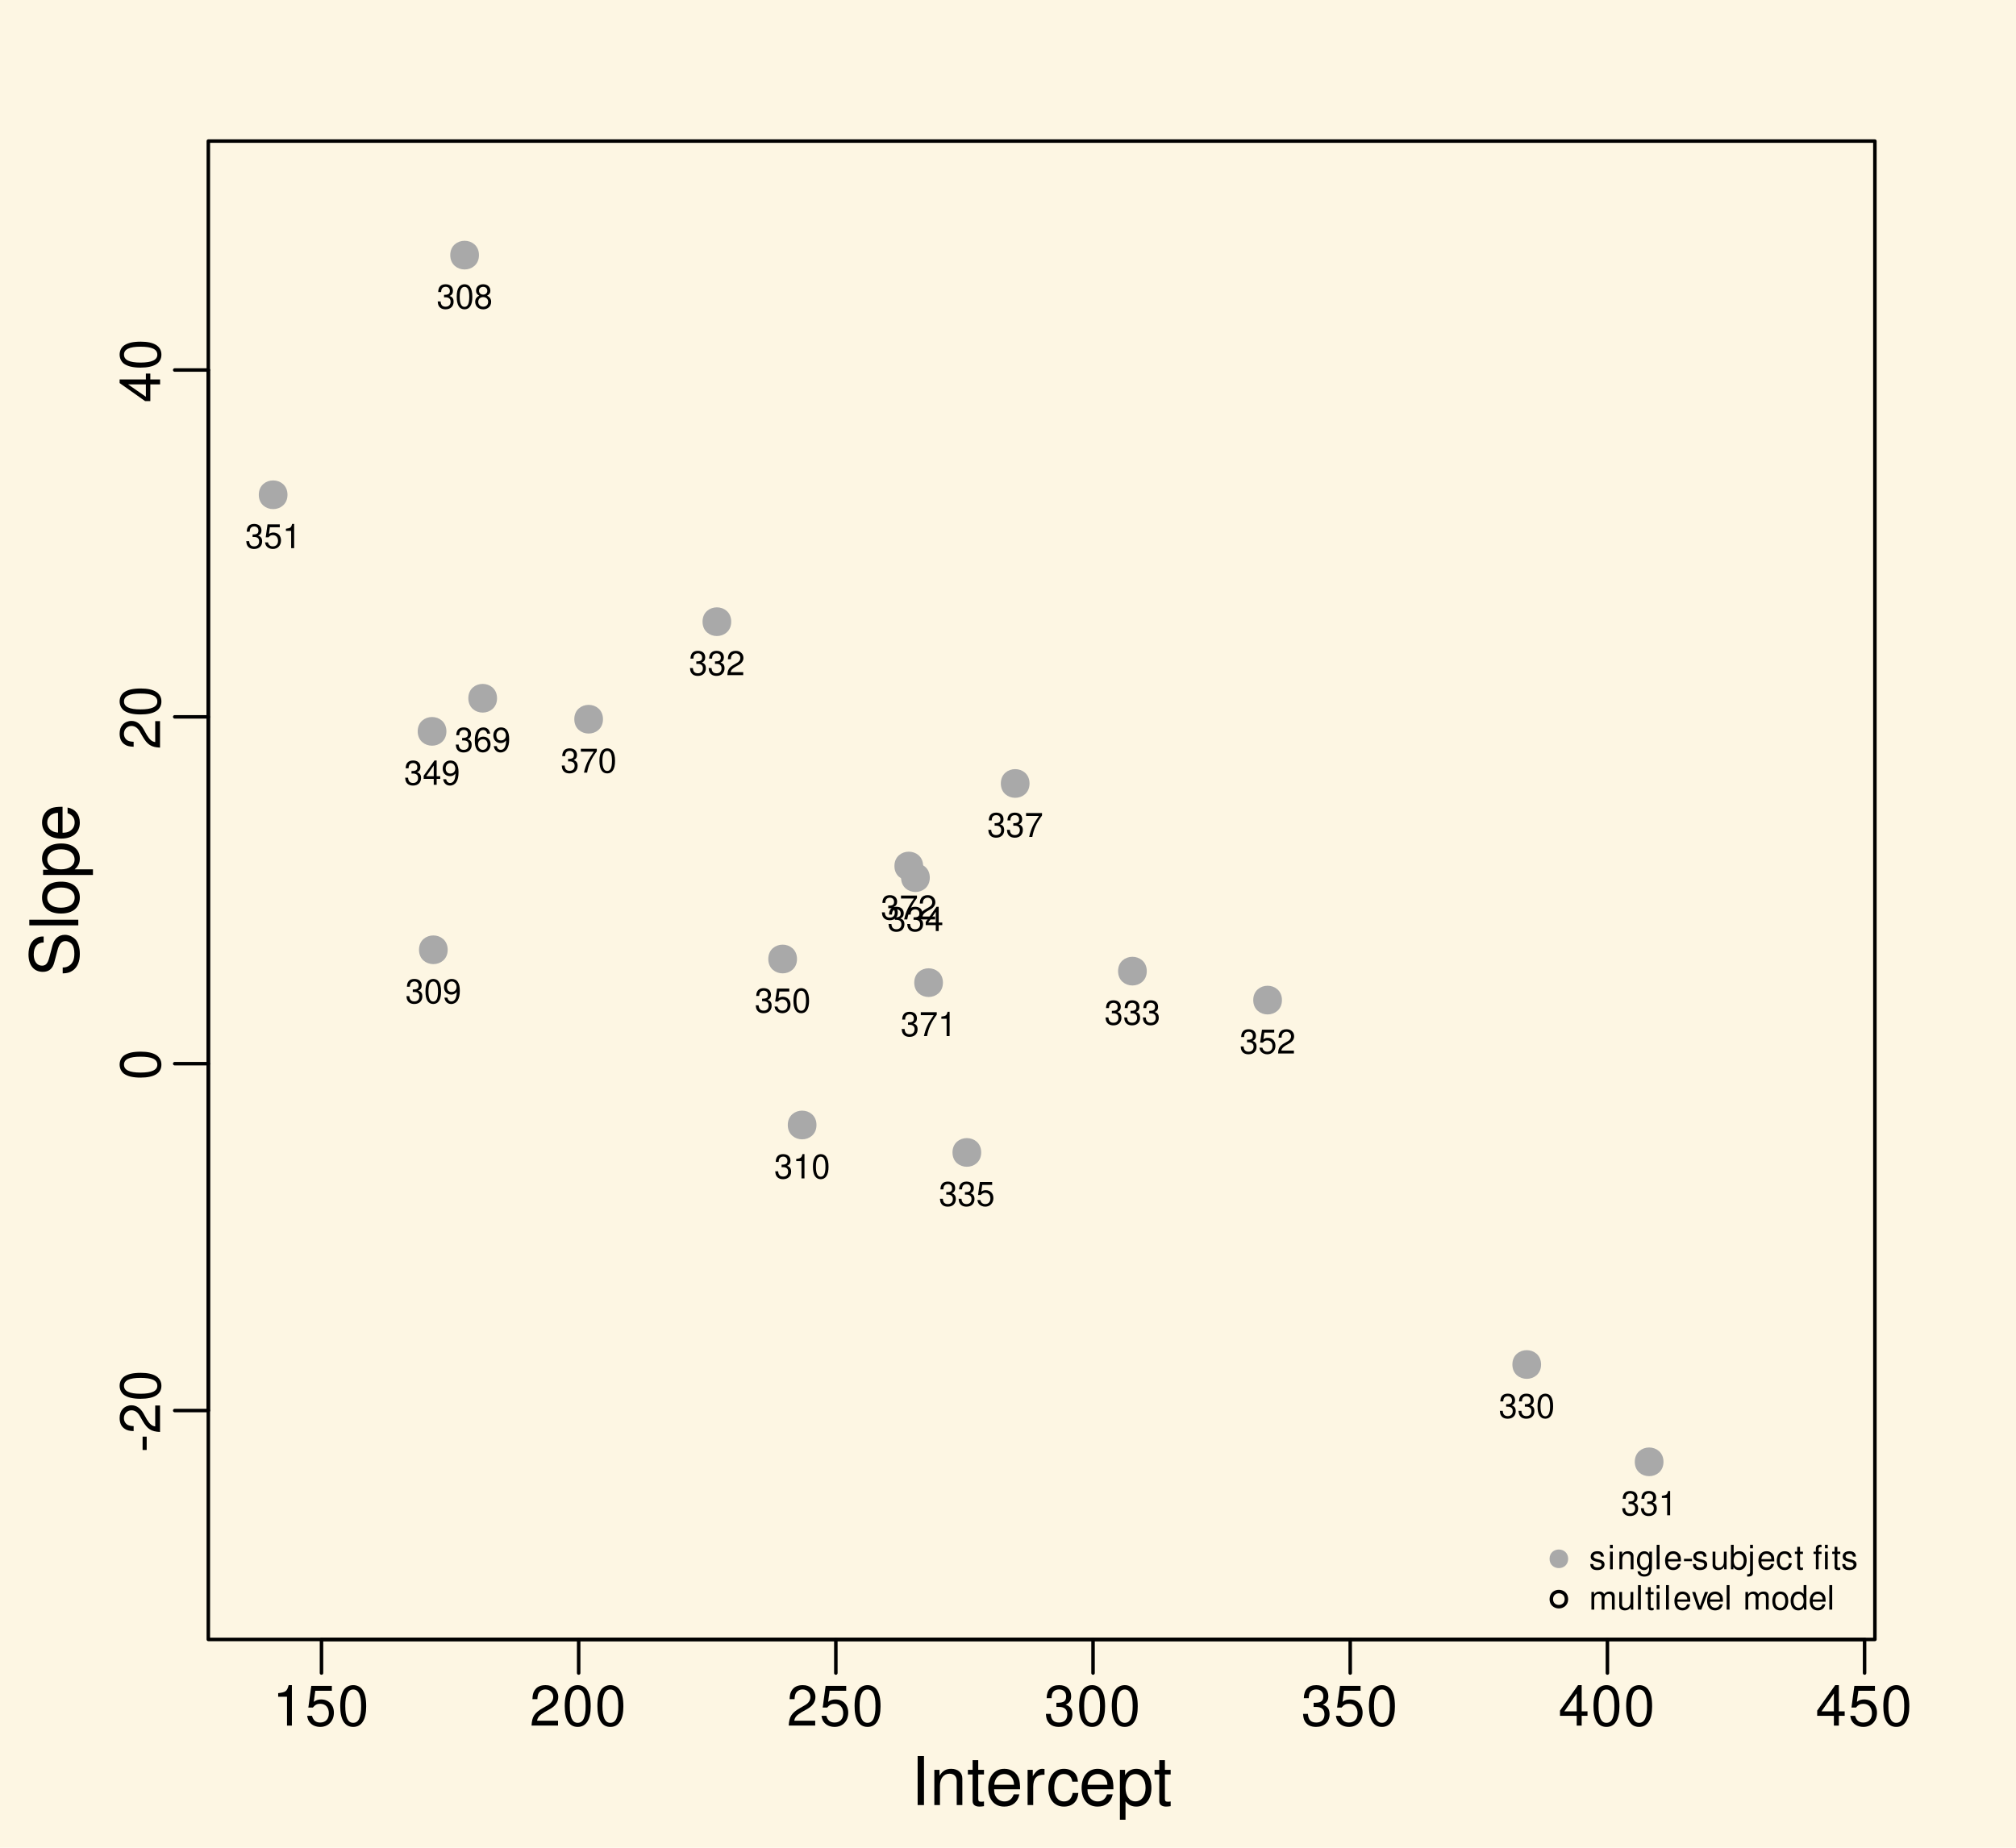 <?xml version="1.0" encoding="UTF-8"?>
<svg xmlns="http://www.w3.org/2000/svg" xmlns:xlink="http://www.w3.org/1999/xlink" width="432pt" height="396pt" viewBox="0 0 432 396" version="1.1">
<defs>
<g>
<symbol overflow="visible" id="glyph0-0">
<path style="stroke:none;" d=""/>
</symbol>
<symbol overflow="visible" id="glyph0-1">
<path style="stroke:none;" d="M 3.109 -6.188 L 3.109 0 L 4.156 0 L 4.156 -8.672 L 3.469 -8.672 C 3.094 -7.344 2.859 -7.156 1.219 -6.953 L 1.219 -6.188 Z M 3.109 -6.188 "/>
</symbol>
<symbol overflow="visible" id="glyph0-2">
<path style="stroke:none;" d="M 5.719 -8.516 L 1.312 -8.516 L 0.688 -3.875 L 1.656 -3.875 C 2.141 -4.469 2.562 -4.672 3.234 -4.672 C 4.375 -4.672 5.078 -3.891 5.078 -2.625 C 5.078 -1.406 4.375 -0.656 3.219 -0.656 C 2.297 -0.656 1.734 -1.125 1.469 -2.094 L 0.422 -2.094 C 0.562 -1.391 0.688 -1.062 0.938 -0.75 C 1.422 -0.094 2.281 0.281 3.234 0.281 C 4.953 0.281 6.156 -0.969 6.156 -2.766 C 6.156 -4.453 5.047 -5.609 3.406 -5.609 C 2.812 -5.609 2.328 -5.453 1.844 -5.094 L 2.172 -7.469 L 5.719 -7.469 Z M 5.719 -8.516 "/>
</symbol>
<symbol overflow="visible" id="glyph0-3">
<path style="stroke:none;" d="M 3.297 -8.672 C 2.516 -8.672 1.781 -8.312 1.344 -7.734 C 0.797 -6.953 0.516 -5.812 0.516 -4.203 C 0.516 -1.266 1.469 0.281 3.297 0.281 C 5.094 0.281 6.078 -1.266 6.078 -4.125 C 6.078 -5.812 5.812 -6.938 5.25 -7.734 C 4.812 -8.328 4.109 -8.672 3.297 -8.672 Z M 3.297 -7.734 C 4.438 -7.734 5 -6.578 5 -4.219 C 5 -1.75 4.453 -0.594 3.281 -0.594 C 2.156 -0.594 1.594 -1.797 1.594 -4.188 C 1.594 -6.578 2.156 -7.734 3.297 -7.734 Z M 3.297 -7.734 "/>
</symbol>
<symbol overflow="visible" id="glyph0-4">
<path style="stroke:none;" d="M 6.078 -1.047 L 1.594 -1.047 C 1.703 -1.766 2.094 -2.219 3.125 -2.859 L 4.328 -3.531 C 5.516 -4.188 6.125 -5.078 6.125 -6.141 C 6.125 -6.859 5.844 -7.531 5.344 -8 C 4.844 -8.453 4.219 -8.672 3.406 -8.672 C 2.328 -8.672 1.531 -8.297 1.062 -7.547 C 0.75 -7.094 0.625 -6.547 0.594 -5.672 L 1.656 -5.672 C 1.688 -6.266 1.766 -6.609 1.906 -6.906 C 2.188 -7.422 2.734 -7.75 3.375 -7.75 C 4.328 -7.75 5.047 -7.062 5.047 -6.125 C 5.047 -5.422 4.656 -4.828 3.906 -4.391 L 2.797 -3.75 C 1.016 -2.719 0.5 -1.906 0.406 -0.016 L 6.078 -0.016 Z M 6.078 -1.047 "/>
</symbol>
<symbol overflow="visible" id="glyph0-5">
<path style="stroke:none;" d="M 2.656 -4 L 3.234 -4 C 4.375 -4 4.984 -3.453 4.984 -2.406 C 4.984 -1.312 4.328 -0.656 3.234 -0.656 C 2.078 -0.656 1.516 -1.25 1.438 -2.516 L 0.391 -2.516 C 0.438 -1.828 0.547 -1.375 0.75 -0.984 C 1.203 -0.141 2.031 0.281 3.188 0.281 C 4.938 0.281 6.078 -0.781 6.078 -2.422 C 6.078 -3.531 5.656 -4.125 4.625 -4.484 C 5.422 -4.812 5.812 -5.406 5.812 -6.281 C 5.812 -7.781 4.844 -8.672 3.234 -8.672 C 1.516 -8.672 0.594 -7.719 0.562 -5.875 L 1.625 -5.875 C 1.625 -6.406 1.688 -6.703 1.812 -6.969 C 2.047 -7.469 2.578 -7.75 3.234 -7.75 C 4.172 -7.75 4.734 -7.188 4.734 -6.25 C 4.734 -5.641 4.531 -5.266 4.062 -5.062 C 3.766 -4.938 3.391 -4.891 2.656 -4.891 Z M 2.656 -4 "/>
</symbol>
<symbol overflow="visible" id="glyph0-6">
<path style="stroke:none;" d="M 3.922 -2.094 L 3.922 0 L 4.984 0 L 4.984 -2.094 L 6.234 -2.094 L 6.234 -3.047 L 4.984 -3.047 L 4.984 -8.672 L 4.203 -8.672 L 0.344 -3.219 L 0.344 -2.094 Z M 3.922 -3.047 L 1.266 -3.047 L 3.922 -6.875 Z M 3.922 -3.047 "/>
</symbol>
<symbol overflow="visible" id="glyph1-0">
<path style="stroke:none;" d=""/>
</symbol>
<symbol overflow="visible" id="glyph1-1">
<path style="stroke:none;" d="M -3.75 -3.406 L -3.75 -0.547 L -2.875 -0.547 L -2.875 -3.406 Z M -3.75 -3.406 "/>
</symbol>
<symbol overflow="visible" id="glyph1-2">
<path style="stroke:none;" d="M -1.047 -6.078 L -1.047 -1.594 C -1.766 -1.703 -2.219 -2.094 -2.859 -3.125 L -3.531 -4.328 C -4.188 -5.516 -5.078 -6.125 -6.141 -6.125 C -6.859 -6.125 -7.531 -5.844 -8 -5.344 C -8.453 -4.844 -8.672 -4.219 -8.672 -3.406 C -8.672 -2.328 -8.297 -1.531 -7.547 -1.062 C -7.094 -0.75 -6.547 -0.625 -5.672 -0.594 L -5.672 -1.656 C -6.266 -1.688 -6.609 -1.766 -6.906 -1.906 C -7.422 -2.188 -7.75 -2.734 -7.75 -3.375 C -7.75 -4.328 -7.062 -5.047 -6.125 -5.047 C -5.422 -5.047 -4.828 -4.656 -4.391 -3.906 L -3.75 -2.797 C -2.719 -1.016 -1.906 -0.5 -0.016 -0.406 L -0.016 -6.078 Z M -1.047 -6.078 "/>
</symbol>
<symbol overflow="visible" id="glyph1-3">
<path style="stroke:none;" d="M -8.672 -3.297 C -8.672 -2.516 -8.312 -1.781 -7.734 -1.344 C -6.953 -0.797 -5.812 -0.516 -4.203 -0.516 C -1.266 -0.516 0.281 -1.469 0.281 -3.297 C 0.281 -5.094 -1.266 -6.078 -4.125 -6.078 C -5.812 -6.078 -6.938 -5.812 -7.734 -5.25 C -8.328 -4.812 -8.672 -4.109 -8.672 -3.297 Z M -7.734 -3.297 C -7.734 -4.438 -6.578 -5 -4.219 -5 C -1.75 -5 -0.594 -4.453 -0.594 -3.281 C -0.594 -2.156 -1.797 -1.594 -4.188 -1.594 C -6.578 -1.594 -7.734 -2.156 -7.734 -3.297 Z M -7.734 -3.297 "/>
</symbol>
<symbol overflow="visible" id="glyph1-4">
<path style="stroke:none;" d="M -2.094 -3.922 L 0 -3.922 L 0 -4.984 L -2.094 -4.984 L -2.094 -6.234 L -3.047 -6.234 L -3.047 -4.984 L -8.672 -4.984 L -8.672 -4.203 L -3.219 -0.344 L -2.094 -0.344 Z M -3.047 -3.922 L -3.047 -1.266 L -6.875 -3.922 Z M -3.047 -3.922 "/>
</symbol>
<symbol overflow="visible" id="glyph2-0">
<path style="stroke:none;" d=""/>
</symbol>
<symbol overflow="visible" id="glyph2-1">
<path style="stroke:none;" d="M 2.797 -10.5 L 1.438 -10.5 L 1.438 0 L 2.797 0 Z M 2.797 -10.5 "/>
</symbol>
<symbol overflow="visible" id="glyph2-2">
<path style="stroke:none;" d="M 1.016 -7.547 L 1.016 0 L 2.219 0 L 2.219 -4.156 C 2.219 -5.703 3.031 -6.719 4.266 -6.719 C 5.219 -6.719 5.812 -6.141 5.812 -5.234 L 5.812 0 L 7.016 0 L 7.016 -5.703 C 7.016 -6.953 6.078 -7.766 4.625 -7.766 C 3.5 -7.766 2.781 -7.328 2.125 -6.281 L 2.125 -7.547 Z M 1.016 -7.547 "/>
</symbol>
<symbol overflow="visible" id="glyph2-3">
<path style="stroke:none;" d="M 3.656 -7.547 L 2.422 -7.547 L 2.422 -9.625 L 1.219 -9.625 L 1.219 -7.547 L 0.203 -7.547 L 0.203 -6.562 L 1.219 -6.562 L 1.219 -0.859 C 1.219 -0.094 1.75 0.328 2.672 0.328 C 3 0.328 3.25 0.297 3.656 0.234 L 3.656 -0.781 C 3.484 -0.734 3.328 -0.719 3.078 -0.719 C 2.562 -0.719 2.422 -0.859 2.422 -1.391 L 2.422 -6.562 L 3.656 -6.562 Z M 3.656 -7.547 "/>
</symbol>
<symbol overflow="visible" id="glyph2-4">
<path style="stroke:none;" d="M 7.391 -3.375 C 7.391 -4.531 7.297 -5.219 7.094 -5.781 C 6.594 -7.016 5.453 -7.766 4.031 -7.766 C 1.938 -7.766 0.578 -6.172 0.578 -3.672 C 0.578 -1.188 1.875 0.328 4 0.328 C 5.734 0.328 6.922 -0.641 7.234 -2.297 L 6.016 -2.297 C 5.688 -1.297 5.016 -0.781 4.047 -0.781 C 3.281 -0.781 2.641 -1.125 2.234 -1.75 C 1.938 -2.188 1.844 -2.625 1.828 -3.375 Z M 1.859 -4.344 C 1.953 -5.75 2.812 -6.656 4.016 -6.656 C 5.25 -6.656 6.094 -5.703 6.094 -4.344 Z M 1.859 -4.344 "/>
</symbol>
<symbol overflow="visible" id="glyph2-5">
<path style="stroke:none;" d="M 1 -7.547 L 1 0 L 2.203 0 L 2.203 -3.922 C 2.219 -5.734 2.969 -6.547 4.625 -6.5 L 4.625 -7.719 C 4.422 -7.75 4.312 -7.766 4.156 -7.766 C 3.391 -7.766 2.797 -7.297 2.109 -6.188 L 2.109 -7.547 Z M 1 -7.547 "/>
</symbol>
<symbol overflow="visible" id="glyph2-6">
<path style="stroke:none;" d="M 6.781 -5.016 C 6.734 -5.75 6.562 -6.219 6.281 -6.641 C 5.766 -7.344 4.859 -7.766 3.797 -7.766 C 1.75 -7.766 0.453 -6.156 0.453 -3.641 C 0.453 -1.203 1.75 0.328 3.781 0.328 C 5.594 0.328 6.734 -0.75 6.875 -2.594 L 5.656 -2.594 C 5.453 -1.391 4.844 -0.781 3.812 -0.781 C 2.5 -0.781 1.703 -1.859 1.703 -3.641 C 1.703 -5.531 2.484 -6.656 3.781 -6.656 C 4.797 -6.656 5.438 -6.062 5.578 -5.016 Z M 6.781 -5.016 "/>
</symbol>
<symbol overflow="visible" id="glyph2-7">
<path style="stroke:none;" d="M 0.781 3.141 L 1.984 3.141 L 1.984 -0.797 C 2.625 -0.016 3.328 0.328 4.312 0.328 C 6.266 0.328 7.531 -1.234 7.531 -3.641 C 7.531 -6.188 6.297 -7.766 4.297 -7.766 C 3.266 -7.766 2.453 -7.297 1.891 -6.406 L 1.891 -7.547 L 0.781 -7.547 Z M 4.094 -6.641 C 5.422 -6.641 6.281 -5.469 6.281 -3.672 C 6.281 -1.953 5.406 -0.797 4.094 -0.797 C 2.812 -0.797 1.984 -1.938 1.984 -3.719 C 1.984 -5.484 2.812 -6.641 4.094 -6.641 Z M 4.094 -6.641 "/>
</symbol>
<symbol overflow="visible" id="glyph3-0">
<path style="stroke:none;" d=""/>
</symbol>
<symbol overflow="visible" id="glyph3-1">
<path style="stroke:none;" d="M -7.422 -8.594 C -8.141 -8.594 -8.344 -8.547 -8.828 -8.312 C -10.047 -7.734 -10.672 -6.516 -10.672 -4.734 C -10.672 -2.438 -9.5 -1.016 -7.594 -1.016 C -6.312 -1.016 -5.5 -1.688 -5.141 -3.062 L -4.453 -5.672 C -4.109 -7.016 -3.578 -7.609 -2.75 -7.609 C -2.188 -7.609 -1.609 -7.297 -1.297 -6.859 C -1 -6.438 -0.844 -5.781 -0.844 -4.922 C -0.844 -3.781 -1.125 -3.016 -1.734 -2.5 C -2.188 -2.125 -2.688 -1.938 -3.344 -1.953 L -3.344 -0.688 C -2.375 -0.703 -1.75 -0.891 -1.172 -1.312 C -0.172 -2.031 0.328 -3.234 0.328 -4.844 C 0.328 -6.094 0.047 -7.109 -0.469 -7.797 C -1.031 -8.5 -1.969 -8.953 -2.875 -8.953 C -4.172 -8.953 -5.125 -8.141 -5.516 -6.719 L -6.219 -4.078 C -6.562 -2.812 -6.969 -2.344 -7.781 -2.344 C -8.844 -2.344 -9.547 -3.281 -9.547 -4.703 C -9.547 -6.375 -8.797 -7.297 -7.422 -7.312 Z M -7.422 -8.594 "/>
</symbol>
<symbol overflow="visible" id="glyph3-2">
<path style="stroke:none;" d="M -10.5 -2.188 L -10.5 -0.984 L 0 -0.984 L 0 -2.188 Z M -10.5 -2.188 "/>
</symbol>
<symbol overflow="visible" id="glyph3-3">
<path style="stroke:none;" d="M -7.766 -3.922 C -7.766 -1.781 -6.25 -0.516 -3.719 -0.516 C -1.172 -0.516 0.328 -1.781 0.328 -3.938 C 0.328 -6.062 -1.188 -7.344 -3.656 -7.344 C -6.281 -7.344 -7.766 -6.109 -7.766 -3.922 Z M -6.656 -3.938 C -6.656 -5.281 -5.547 -6.094 -3.672 -6.094 C -1.891 -6.094 -0.781 -5.266 -0.781 -3.938 C -0.781 -2.594 -1.891 -1.766 -3.719 -1.766 C -5.547 -1.766 -6.656 -2.594 -6.656 -3.938 Z M -6.656 -3.938 "/>
</symbol>
<symbol overflow="visible" id="glyph3-4">
<path style="stroke:none;" d="M 3.141 -0.781 L 3.141 -1.984 L -0.797 -1.984 C -0.016 -2.625 0.328 -3.328 0.328 -4.312 C 0.328 -6.266 -1.234 -7.531 -3.641 -7.531 C -6.188 -7.531 -7.766 -6.297 -7.766 -4.297 C -7.766 -3.266 -7.297 -2.453 -6.406 -1.891 L -7.547 -1.891 L -7.547 -0.781 Z M -6.641 -4.094 C -6.641 -5.422 -5.469 -6.281 -3.672 -6.281 C -1.953 -6.281 -0.797 -5.406 -0.797 -4.094 C -0.797 -2.812 -1.938 -1.984 -3.719 -1.984 C -5.484 -1.984 -6.641 -2.812 -6.641 -4.094 Z M -6.641 -4.094 "/>
</symbol>
<symbol overflow="visible" id="glyph3-5">
<path style="stroke:none;" d="M -3.375 -7.391 C -4.531 -7.391 -5.219 -7.297 -5.781 -7.094 C -7.016 -6.594 -7.766 -5.453 -7.766 -4.031 C -7.766 -1.938 -6.172 -0.578 -3.672 -0.578 C -1.188 -0.578 0.328 -1.875 0.328 -4 C 0.328 -5.734 -0.641 -6.922 -2.297 -7.234 L -2.297 -6.016 C -1.297 -5.688 -0.781 -5.016 -0.781 -4.047 C -0.781 -3.281 -1.125 -2.641 -1.75 -2.234 C -2.188 -1.938 -2.625 -1.844 -3.375 -1.828 Z M -4.344 -1.859 C -5.75 -1.953 -6.656 -2.812 -6.656 -4.016 C -6.656 -5.25 -5.703 -6.094 -4.344 -6.094 Z M -4.344 -1.859 "/>
</symbol>
<symbol overflow="visible" id="glyph4-0">
<path style="stroke:none;" d=""/>
</symbol>
<symbol overflow="visible" id="glyph4-1">
<path style="stroke:none;" d="M 1.594 -2.406 L 1.938 -2.406 C 2.625 -2.406 3 -2.078 3 -1.453 C 3 -0.797 2.594 -0.391 1.938 -0.391 C 1.25 -0.391 0.906 -0.75 0.859 -1.516 L 0.234 -1.516 C 0.266 -1.094 0.328 -0.828 0.453 -0.594 C 0.719 -0.094 1.219 0.172 1.922 0.172 C 2.969 0.172 3.641 -0.469 3.641 -1.453 C 3.641 -2.125 3.391 -2.484 2.781 -2.688 C 3.25 -2.891 3.5 -3.25 3.5 -3.781 C 3.5 -4.672 2.906 -5.203 1.938 -5.203 C 0.906 -5.203 0.359 -4.625 0.344 -3.531 L 0.969 -3.531 C 0.984 -3.844 1.016 -4.031 1.094 -4.188 C 1.234 -4.484 1.547 -4.656 1.938 -4.656 C 2.5 -4.656 2.844 -4.312 2.844 -3.75 C 2.844 -3.391 2.719 -3.156 2.438 -3.047 C 2.266 -2.969 2.031 -2.938 1.594 -2.938 Z M 1.594 -2.406 "/>
</symbol>
<symbol overflow="visible" id="glyph4-2">
<path style="stroke:none;" d="M 1.984 -5.203 C 1.5 -5.203 1.078 -4.984 0.812 -4.641 C 0.469 -4.172 0.312 -3.484 0.312 -2.516 C 0.312 -0.766 0.891 0.172 1.984 0.172 C 3.062 0.172 3.656 -0.766 3.656 -2.484 C 3.656 -3.484 3.5 -4.156 3.156 -4.641 C 2.891 -5 2.469 -5.203 1.984 -5.203 Z M 1.984 -4.641 C 2.672 -4.641 3 -3.953 3 -2.531 C 3 -1.047 2.672 -0.359 1.969 -0.359 C 1.297 -0.359 0.953 -1.078 0.953 -2.516 C 0.953 -3.953 1.297 -4.641 1.984 -4.641 Z M 1.984 -4.641 "/>
</symbol>
<symbol overflow="visible" id="glyph4-3">
<path style="stroke:none;" d="M 2.812 -2.75 C 3.344 -3.062 3.516 -3.328 3.516 -3.812 C 3.516 -4.641 2.891 -5.203 1.984 -5.203 C 1.078 -5.203 0.453 -4.641 0.453 -3.828 C 0.453 -3.328 0.609 -3.078 1.141 -2.75 C 0.547 -2.453 0.266 -2.031 0.266 -1.453 C 0.266 -0.5 0.969 0.172 1.984 0.172 C 2.984 0.172 3.688 -0.5 3.688 -1.453 C 3.688 -2.031 3.406 -2.453 2.812 -2.75 Z M 1.984 -4.641 C 2.516 -4.641 2.859 -4.328 2.859 -3.797 C 2.859 -3.312 2.516 -2.984 1.984 -2.984 C 1.438 -2.984 1.094 -3.312 1.094 -3.812 C 1.094 -4.328 1.438 -4.641 1.984 -4.641 Z M 1.984 -2.453 C 2.609 -2.453 3.047 -2.031 3.047 -1.438 C 3.047 -0.812 2.625 -0.391 1.969 -0.391 C 1.344 -0.391 0.922 -0.828 0.922 -1.422 C 0.922 -2.047 1.344 -2.453 1.984 -2.453 Z M 1.984 -2.453 "/>
</symbol>
<symbol overflow="visible" id="glyph4-4">
<path style="stroke:none;" d="M 0.375 -1.188 C 0.5 -0.344 1.047 0.172 1.828 0.172 C 2.406 0.172 2.906 -0.109 3.203 -0.578 C 3.516 -1.094 3.672 -1.719 3.672 -2.672 C 3.672 -3.547 3.531 -4.094 3.234 -4.562 C 2.953 -4.984 2.5 -5.203 1.938 -5.203 C 0.969 -5.203 0.281 -4.484 0.281 -3.469 C 0.281 -2.516 0.922 -1.844 1.844 -1.844 C 2.328 -1.844 2.688 -2.016 3.016 -2.406 C 3 -1.109 2.594 -0.391 1.875 -0.391 C 1.422 -0.391 1.109 -0.688 1.016 -1.188 Z M 1.938 -4.656 C 2.531 -4.656 2.969 -4.156 2.969 -3.484 C 2.969 -2.844 2.547 -2.406 1.922 -2.406 C 1.297 -2.406 0.922 -2.828 0.922 -3.516 C 0.922 -4.172 1.344 -4.656 1.938 -4.656 Z M 1.938 -4.656 "/>
</symbol>
<symbol overflow="visible" id="glyph4-5">
<path style="stroke:none;" d="M 1.859 -3.703 L 1.859 0 L 2.5 0 L 2.5 -5.203 L 2.078 -5.203 C 1.859 -4.406 1.719 -4.297 0.734 -4.172 L 0.734 -3.703 Z M 1.859 -3.703 "/>
</symbol>
<symbol overflow="visible" id="glyph4-6">
<path style="stroke:none;" d="M 3.641 -0.625 L 0.953 -0.625 C 1.016 -1.062 1.25 -1.328 1.875 -1.719 L 2.594 -2.125 C 3.312 -2.516 3.688 -3.047 3.688 -3.688 C 3.688 -4.125 3.516 -4.531 3.203 -4.797 C 2.906 -5.078 2.531 -5.203 2.047 -5.203 C 1.391 -5.203 0.922 -4.984 0.641 -4.531 C 0.453 -4.25 0.375 -3.938 0.359 -3.406 L 1 -3.406 C 1.016 -3.766 1.062 -3.969 1.141 -4.141 C 1.312 -4.453 1.641 -4.656 2.031 -4.656 C 2.594 -4.656 3.031 -4.234 3.031 -3.672 C 3.031 -3.25 2.797 -2.891 2.344 -2.641 L 1.672 -2.25 C 0.609 -1.641 0.297 -1.141 0.25 0 L 3.641 0 Z M 3.641 -0.625 "/>
</symbol>
<symbol overflow="visible" id="glyph4-7">
<path style="stroke:none;" d="M 2.359 -1.266 L 2.359 0 L 2.984 0 L 2.984 -1.266 L 3.75 -1.266 L 3.75 -1.828 L 2.984 -1.828 L 2.984 -5.203 L 2.516 -5.203 L 0.203 -1.938 L 0.203 -1.266 Z M 2.359 -1.828 L 0.75 -1.828 L 2.359 -4.125 Z M 2.359 -1.828 "/>
</symbol>
<symbol overflow="visible" id="glyph4-8">
<path style="stroke:none;" d="M 3.422 -5.109 L 0.797 -5.109 L 0.406 -2.328 L 1 -2.328 C 1.297 -2.672 1.531 -2.797 1.938 -2.797 C 2.625 -2.797 3.047 -2.328 3.047 -1.578 C 3.047 -0.844 2.625 -0.391 1.938 -0.391 C 1.375 -0.391 1.031 -0.672 0.891 -1.25 L 0.25 -1.25 C 0.344 -0.828 0.406 -0.641 0.562 -0.453 C 0.844 -0.062 1.375 0.172 1.938 0.172 C 2.969 0.172 3.688 -0.578 3.688 -1.656 C 3.688 -2.672 3.031 -3.359 2.047 -3.359 C 1.688 -3.359 1.391 -3.266 1.109 -3.047 L 1.297 -4.484 L 3.422 -4.484 Z M 3.422 -5.109 "/>
</symbol>
<symbol overflow="visible" id="glyph4-9">
<path style="stroke:none;" d="M 3.75 -5.109 L 0.328 -5.109 L 0.328 -4.484 L 3.094 -4.484 C 1.875 -2.75 1.375 -1.672 1 0 L 1.672 0 C 1.953 -1.641 2.594 -3.047 3.75 -4.578 Z M 3.75 -5.109 "/>
</symbol>
<symbol overflow="visible" id="glyph4-10">
<path style="stroke:none;" d="M 3.594 -3.859 C 3.469 -4.703 2.922 -5.203 2.141 -5.203 C 1.578 -5.203 1.078 -4.938 0.766 -4.469 C 0.453 -3.953 0.312 -3.328 0.312 -2.375 C 0.312 -1.5 0.438 -0.938 0.734 -0.484 C 1.016 -0.062 1.469 0.172 2.031 0.172 C 3 0.172 3.688 -0.562 3.688 -1.578 C 3.688 -2.531 3.047 -3.219 2.125 -3.219 C 1.625 -3.219 1.234 -3.031 0.953 -2.641 C 0.969 -3.938 1.375 -4.641 2.094 -4.641 C 2.547 -4.641 2.859 -4.359 2.953 -3.859 Z M 2.047 -2.656 C 2.672 -2.656 3.047 -2.219 3.047 -1.531 C 3.047 -0.875 2.609 -0.391 2.031 -0.391 C 1.438 -0.391 1 -0.891 1 -1.562 C 1 -2.203 1.422 -2.656 2.047 -2.656 Z M 2.047 -2.656 "/>
</symbol>
<symbol overflow="visible" id="glyph4-11">
<path style="stroke:none;" d="M 3.156 -2.719 C 3.141 -3.469 2.656 -3.875 1.781 -3.875 C 0.906 -3.875 0.344 -3.422 0.344 -2.734 C 0.344 -2.141 0.641 -1.859 1.531 -1.641 L 2.094 -1.5 C 2.516 -1.406 2.672 -1.25 2.672 -0.984 C 2.672 -0.625 2.328 -0.391 1.797 -0.391 C 1.484 -0.391 1.203 -0.484 1.047 -0.641 C 0.953 -0.75 0.922 -0.859 0.875 -1.125 L 0.25 -1.125 C 0.281 -0.25 0.766 0.172 1.75 0.172 C 2.703 0.172 3.312 -0.297 3.312 -1.031 C 3.312 -1.594 2.984 -1.906 2.234 -2.078 L 1.656 -2.219 C 1.172 -2.328 0.969 -2.5 0.969 -2.766 C 0.969 -3.109 1.281 -3.328 1.766 -3.328 C 2.25 -3.328 2.5 -3.125 2.516 -2.719 Z M 3.156 -2.719 "/>
</symbol>
<symbol overflow="visible" id="glyph4-12">
<path style="stroke:none;" d="M 1.078 -3.781 L 0.484 -3.781 L 0.484 0 L 1.078 0 Z M 1.078 -5.25 L 0.469 -5.25 L 0.469 -4.5 L 1.078 -4.5 Z M 1.078 -5.25 "/>
</symbol>
<symbol overflow="visible" id="glyph4-13">
<path style="stroke:none;" d="M 0.5 -3.781 L 0.5 0 L 1.109 0 L 1.109 -2.078 C 1.109 -2.859 1.516 -3.359 2.125 -3.359 C 2.609 -3.359 2.906 -3.062 2.906 -2.609 L 2.906 0 L 3.516 0 L 3.516 -2.859 C 3.516 -3.484 3.047 -3.875 2.312 -3.875 C 1.75 -3.875 1.391 -3.672 1.062 -3.141 L 1.062 -3.781 Z M 0.5 -3.781 "/>
</symbol>
<symbol overflow="visible" id="glyph4-14">
<path style="stroke:none;" d="M 2.906 -3.781 L 2.906 -3.234 C 2.609 -3.688 2.281 -3.875 1.797 -3.875 C 0.891 -3.875 0.25 -3.031 0.25 -1.828 C 0.25 -1.188 0.406 -0.734 0.734 -0.344 C 1.016 -0.016 1.375 0.172 1.75 0.172 C 2.219 0.172 2.531 -0.031 2.859 -0.516 L 2.859 -0.312 C 2.859 0.688 2.578 1.062 1.828 1.062 C 1.312 1.062 1.047 0.859 0.984 0.438 L 0.375 0.438 C 0.438 1.125 0.984 1.562 1.812 1.562 C 2.359 1.562 2.828 1.391 3.062 1.094 C 3.359 0.734 3.469 0.266 3.469 -0.625 L 3.469 -3.781 Z M 1.859 -3.328 C 2.5 -3.328 2.859 -2.797 2.859 -1.844 C 2.859 -0.922 2.484 -0.391 1.859 -0.391 C 1.234 -0.391 0.875 -0.922 0.875 -1.859 C 0.875 -2.781 1.234 -3.328 1.859 -3.328 Z M 1.859 -3.328 "/>
</symbol>
<symbol overflow="visible" id="glyph4-15">
<path style="stroke:none;" d="M 1.094 -5.25 L 0.484 -5.25 L 0.484 0 L 1.094 0 Z M 1.094 -5.25 "/>
</symbol>
<symbol overflow="visible" id="glyph4-16">
<path style="stroke:none;" d="M 3.688 -1.688 C 3.688 -2.266 3.656 -2.609 3.547 -2.891 C 3.297 -3.516 2.719 -3.875 2.016 -3.875 C 0.969 -3.875 0.281 -3.078 0.281 -1.844 C 0.281 -0.594 0.938 0.172 2 0.172 C 2.859 0.172 3.469 -0.328 3.609 -1.141 L 3.016 -1.141 C 2.844 -0.641 2.5 -0.391 2.031 -0.391 C 1.641 -0.391 1.312 -0.562 1.109 -0.875 C 0.969 -1.094 0.922 -1.312 0.922 -1.688 Z M 0.922 -2.172 C 0.984 -2.875 1.406 -3.328 2.016 -3.328 C 2.625 -3.328 3.047 -2.859 3.047 -2.172 Z M 0.922 -2.172 "/>
</symbol>
<symbol overflow="visible" id="glyph4-17">
<path style="stroke:none;" d="M 2.047 -2.25 L 0.328 -2.25 L 0.328 -1.734 L 2.047 -1.734 Z M 2.047 -2.25 "/>
</symbol>
<symbol overflow="visible" id="glyph4-18">
<path style="stroke:none;" d="M 3.469 0 L 3.469 -3.781 L 2.875 -3.781 L 2.875 -1.641 C 2.875 -0.859 2.469 -0.359 1.844 -0.359 C 1.375 -0.359 1.062 -0.641 1.062 -1.109 L 1.062 -3.781 L 0.469 -3.781 L 0.469 -0.859 C 0.469 -0.234 0.938 0.172 1.672 0.172 C 2.219 0.172 2.578 -0.031 2.938 -0.531 L 2.938 0 Z M 3.469 0 "/>
</symbol>
<symbol overflow="visible" id="glyph4-19">
<path style="stroke:none;" d="M 0.391 -5.25 L 0.391 0 L 0.922 0 L 0.922 -0.484 C 1.219 -0.047 1.594 0.172 2.125 0.172 C 3.125 0.172 3.766 -0.641 3.766 -1.906 C 3.766 -3.125 3.156 -3.875 2.156 -3.875 C 1.641 -3.875 1.266 -3.688 0.984 -3.266 L 0.984 -5.25 Z M 2.031 -3.328 C 2.703 -3.328 3.141 -2.734 3.141 -1.844 C 3.141 -0.984 2.688 -0.391 2.031 -0.391 C 1.391 -0.391 0.984 -0.969 0.984 -1.859 C 0.984 -2.75 1.391 -3.328 2.031 -3.328 Z M 2.031 -3.328 "/>
</symbol>
<symbol overflow="visible" id="glyph4-20">
<path style="stroke:none;" d="M 0.5 -3.781 L 0.5 0.547 C 0.5 0.922 0.391 1.047 0.016 1.047 C -0.031 1.047 -0.047 1.047 -0.125 1.031 L -0.125 1.547 C -0.062 1.562 -0.016 1.562 0.078 1.562 C 0.75 1.562 1.109 1.297 1.109 0.781 L 1.109 -3.781 Z M 1.109 -5.25 L 0.5 -5.25 L 0.5 -4.5 L 1.109 -4.5 Z M 1.109 -5.25 "/>
</symbol>
<symbol overflow="visible" id="glyph4-21">
<path style="stroke:none;" d="M 3.391 -2.5 C 3.359 -2.875 3.281 -3.109 3.141 -3.328 C 2.875 -3.672 2.422 -3.875 1.906 -3.875 C 0.875 -3.875 0.219 -3.078 0.219 -1.828 C 0.219 -0.609 0.875 0.172 1.891 0.172 C 2.797 0.172 3.359 -0.375 3.438 -1.297 L 2.828 -1.297 C 2.734 -0.688 2.422 -0.391 1.906 -0.391 C 1.25 -0.391 0.844 -0.922 0.844 -1.828 C 0.844 -2.766 1.234 -3.328 1.891 -3.328 C 2.406 -3.328 2.719 -3.031 2.781 -2.5 Z M 3.391 -2.5 "/>
</symbol>
<symbol overflow="visible" id="glyph4-22">
<path style="stroke:none;" d="M 1.828 -3.781 L 1.203 -3.781 L 1.203 -4.812 L 0.609 -4.812 L 0.609 -3.781 L 0.094 -3.781 L 0.094 -3.281 L 0.609 -3.281 L 0.609 -0.438 C 0.609 -0.047 0.875 0.172 1.344 0.172 C 1.5 0.172 1.625 0.156 1.828 0.109 L 1.828 -0.391 C 1.75 -0.375 1.656 -0.359 1.547 -0.359 C 1.281 -0.359 1.203 -0.438 1.203 -0.703 L 1.203 -3.281 L 1.828 -3.281 Z M 1.828 -3.781 "/>
</symbol>
<symbol overflow="visible" id="glyph4-23">
<path style="stroke:none;" d=""/>
</symbol>
<symbol overflow="visible" id="glyph4-24">
<path style="stroke:none;" d="M 1.812 -3.781 L 1.188 -3.781 L 1.188 -4.359 C 1.188 -4.625 1.328 -4.75 1.609 -4.75 C 1.656 -4.75 1.672 -4.75 1.812 -4.734 L 1.812 -5.234 C 1.672 -5.266 1.594 -5.266 1.484 -5.266 C 0.922 -5.266 0.594 -4.953 0.594 -4.422 L 0.594 -3.781 L 0.094 -3.781 L 0.094 -3.281 L 0.594 -3.281 L 0.594 0 L 1.188 0 L 1.188 -3.281 L 1.812 -3.281 Z M 3.141 -3.781 L 2.547 -3.781 L 2.547 0 L 3.141 0 Z M 3.141 -5.25 L 2.547 -5.25 L 2.547 -4.5 L 3.141 -4.5 Z M 3.141 -5.25 "/>
</symbol>
<symbol overflow="visible" id="glyph4-25">
<path style="stroke:none;" d="M 0.5 -3.781 L 0.5 0 L 1.109 0 L 1.109 -2.375 C 1.109 -2.922 1.5 -3.359 2 -3.359 C 2.438 -3.359 2.688 -3.078 2.688 -2.594 L 2.688 0 L 3.297 0 L 3.297 -2.375 C 3.297 -2.922 3.688 -3.359 4.188 -3.359 C 4.625 -3.359 4.891 -3.078 4.891 -2.594 L 4.891 0 L 5.484 0 L 5.484 -2.828 C 5.484 -3.516 5.094 -3.875 4.391 -3.875 C 3.891 -3.875 3.594 -3.734 3.234 -3.312 C 3.016 -3.703 2.703 -3.875 2.219 -3.875 C 1.719 -3.875 1.375 -3.688 1.062 -3.234 L 1.062 -3.781 Z M 0.5 -3.781 "/>
</symbol>
<symbol overflow="visible" id="glyph4-26">
<path style="stroke:none;" d="M 2.047 0 L 3.5 -3.781 L 2.828 -3.781 L 1.75 -0.719 L 0.75 -3.781 L 0.078 -3.781 L 1.391 0 Z M 2.047 0 "/>
</symbol>
<symbol overflow="visible" id="glyph4-27">
<path style="stroke:none;" d="M 1.953 -3.875 C 0.891 -3.875 0.266 -3.125 0.266 -1.859 C 0.266 -0.578 0.891 0.172 1.969 0.172 C 3.031 0.172 3.672 -0.594 3.672 -1.828 C 3.672 -3.141 3.047 -3.875 1.953 -3.875 Z M 1.969 -3.328 C 2.641 -3.328 3.047 -2.766 3.047 -1.844 C 3.047 -0.938 2.625 -0.391 1.969 -0.391 C 1.297 -0.391 0.891 -0.938 0.891 -1.859 C 0.891 -2.766 1.297 -3.328 1.969 -3.328 Z M 1.969 -3.328 "/>
</symbol>
<symbol overflow="visible" id="glyph4-28">
<path style="stroke:none;" d="M 3.562 -5.25 L 2.969 -5.25 L 2.969 -3.297 C 2.719 -3.688 2.312 -3.875 1.812 -3.875 C 0.828 -3.875 0.188 -3.094 0.188 -1.891 C 0.188 -0.625 0.812 0.172 1.828 0.172 C 2.344 0.172 2.703 -0.031 3.031 -0.5 L 3.031 0 L 3.562 0 Z M 1.906 -3.328 C 2.562 -3.328 2.969 -2.75 2.969 -1.844 C 2.969 -0.969 2.547 -0.391 1.922 -0.391 C 1.25 -0.391 0.812 -0.984 0.812 -1.859 C 0.812 -2.734 1.25 -3.328 1.906 -3.328 Z M 1.906 -3.328 "/>
</symbol>
</g>
</defs>
<g id="surface182">
<rect x="0" y="0" width="432" height="396" style="fill:rgb(99.216%,96.471%,89.02%);fill-opacity:1;stroke:none;"/>
<path style="fill-rule:nonzero;fill:rgb(66.275%,66.275%,66.275%);fill-opacity:1;stroke-width:0.75;stroke-linecap:round;stroke-linejoin:round;stroke:rgb(66.275%,66.275%,66.275%);stroke-opacity:1;stroke-miterlimit:10;" d="M 102.262 54.676 C 102.262 58.277 96.859 58.277 96.859 54.676 C 96.859 51.078 102.262 51.078 102.262 54.676 "/>
<path style="fill-rule:nonzero;fill:rgb(66.275%,66.275%,66.275%);fill-opacity:1;stroke-width:0.75;stroke-linecap:round;stroke-linejoin:round;stroke:rgb(66.275%,66.275%,66.275%);stroke-opacity:1;stroke-miterlimit:10;" d="M 95.559 203.555 C 95.559 207.152 90.16 207.152 90.16 203.555 C 90.16 199.953 95.559 199.953 95.559 203.555 "/>
<path style="fill-rule:nonzero;fill:rgb(66.275%,66.275%,66.275%);fill-opacity:1;stroke-width:0.75;stroke-linecap:round;stroke-linejoin:round;stroke:rgb(66.275%,66.275%,66.275%);stroke-opacity:1;stroke-miterlimit:10;" d="M 174.586 241.102 C 174.586 244.703 169.184 244.703 169.184 241.102 C 169.184 237.504 174.586 237.504 174.586 241.102 "/>
<path style="fill-rule:nonzero;fill:rgb(66.275%,66.275%,66.275%);fill-opacity:1;stroke-width:0.75;stroke-linecap:round;stroke-linejoin:round;stroke:rgb(66.275%,66.275%,66.275%);stroke-opacity:1;stroke-miterlimit:10;" d="M 329.855 292.438 C 329.855 296.035 324.457 296.035 324.457 292.438 C 324.457 288.836 329.855 288.836 329.855 292.438 "/>
<path style="fill-rule:nonzero;fill:rgb(66.275%,66.275%,66.275%);fill-opacity:1;stroke-width:0.75;stroke-linecap:round;stroke-linejoin:round;stroke:rgb(66.275%,66.275%,66.275%);stroke-opacity:1;stroke-miterlimit:10;" d="M 356.086 313.297 C 356.086 316.895 350.684 316.895 350.684 313.297 C 350.684 309.695 356.086 309.695 356.086 313.297 "/>
<path style="fill-rule:nonzero;fill:rgb(66.275%,66.275%,66.275%);fill-opacity:1;stroke-width:0.75;stroke-linecap:round;stroke-linejoin:round;stroke:rgb(66.275%,66.275%,66.275%);stroke-opacity:1;stroke-miterlimit:10;" d="M 156.316 133.238 C 156.316 136.84 150.918 136.84 150.918 133.238 C 150.918 129.637 156.316 129.637 156.316 133.238 "/>
<path style="fill-rule:nonzero;fill:rgb(66.275%,66.275%,66.275%);fill-opacity:1;stroke-width:0.75;stroke-linecap:round;stroke-linejoin:round;stroke:rgb(66.275%,66.275%,66.275%);stroke-opacity:1;stroke-miterlimit:10;" d="M 245.363 208.133 C 245.363 211.73 239.961 211.73 239.961 208.133 C 239.961 204.531 245.363 204.531 245.363 208.133 "/>
<path style="fill-rule:nonzero;fill:rgb(66.275%,66.275%,66.275%);fill-opacity:1;stroke-width:0.75;stroke-linecap:round;stroke-linejoin:round;stroke:rgb(66.275%,66.275%,66.275%);stroke-opacity:1;stroke-miterlimit:10;" d="M 198.867 188.094 C 198.867 191.695 193.465 191.695 193.465 188.094 C 193.465 184.492 198.867 184.492 198.867 188.094 "/>
<path style="fill-rule:nonzero;fill:rgb(66.275%,66.275%,66.275%);fill-opacity:1;stroke-width:0.75;stroke-linecap:round;stroke-linejoin:round;stroke:rgb(66.275%,66.275%,66.275%);stroke-opacity:1;stroke-miterlimit:10;" d="M 209.883 246.988 C 209.883 250.586 204.48 250.586 204.48 246.988 C 204.48 243.387 209.883 243.387 209.883 246.988 "/>
<path style="fill-rule:nonzero;fill:rgb(66.275%,66.275%,66.275%);fill-opacity:1;stroke-width:0.75;stroke-linecap:round;stroke-linejoin:round;stroke:rgb(66.275%,66.275%,66.275%);stroke-opacity:1;stroke-miterlimit:10;" d="M 220.238 167.91 C 220.238 171.512 214.84 171.512 214.84 167.91 C 214.84 164.312 220.238 164.312 220.238 167.91 "/>
<path style="fill-rule:nonzero;fill:rgb(66.275%,66.275%,66.275%);fill-opacity:1;stroke-width:0.75;stroke-linecap:round;stroke-linejoin:round;stroke:rgb(66.275%,66.275%,66.275%);stroke-opacity:1;stroke-miterlimit:10;" d="M 95.285 156.742 C 95.285 160.34 89.883 160.34 89.883 156.742 C 89.883 153.141 95.285 153.141 95.285 156.742 "/>
<path style="fill-rule:nonzero;fill:rgb(66.275%,66.275%,66.275%);fill-opacity:1;stroke-width:0.75;stroke-linecap:round;stroke-linejoin:round;stroke:rgb(66.275%,66.275%,66.275%);stroke-opacity:1;stroke-miterlimit:10;" d="M 170.41 205.531 C 170.41 209.133 165.008 209.133 165.008 205.531 C 165.008 201.93 170.41 201.93 170.41 205.531 "/>
<path style="fill-rule:nonzero;fill:rgb(66.275%,66.275%,66.275%);fill-opacity:1;stroke-width:0.75;stroke-linecap:round;stroke-linejoin:round;stroke:rgb(66.275%,66.275%,66.275%);stroke-opacity:1;stroke-miterlimit:10;" d="M 61.23 106.035 C 61.23 109.637 55.832 109.637 55.832 106.035 C 55.832 102.438 61.23 102.438 61.23 106.035 "/>
<path style="fill-rule:nonzero;fill:rgb(66.275%,66.275%,66.275%);fill-opacity:1;stroke-width:0.75;stroke-linecap:round;stroke-linejoin:round;stroke:rgb(66.275%,66.275%,66.275%);stroke-opacity:1;stroke-miterlimit:10;" d="M 274.328 214.336 C 274.328 217.938 268.926 217.938 268.926 214.336 C 268.926 210.734 274.328 210.734 274.328 214.336 "/>
<path style="fill-rule:nonzero;fill:rgb(66.275%,66.275%,66.275%);fill-opacity:1;stroke-width:0.75;stroke-linecap:round;stroke-linejoin:round;stroke:rgb(66.275%,66.275%,66.275%);stroke-opacity:1;stroke-miterlimit:10;" d="M 106.133 149.648 C 106.133 153.246 100.73 153.246 100.73 149.648 C 100.73 146.047 106.133 146.047 106.133 149.648 "/>
<path style="fill-rule:nonzero;fill:rgb(66.275%,66.275%,66.275%);fill-opacity:1;stroke-width:0.75;stroke-linecap:round;stroke-linejoin:round;stroke:rgb(66.275%,66.275%,66.275%);stroke-opacity:1;stroke-miterlimit:10;" d="M 128.836 154.137 C 128.836 157.738 123.438 157.738 123.438 154.137 C 123.438 150.539 128.836 150.539 128.836 154.137 "/>
<path style="fill-rule:nonzero;fill:rgb(66.275%,66.275%,66.275%);fill-opacity:1;stroke-width:0.75;stroke-linecap:round;stroke-linejoin:round;stroke:rgb(66.275%,66.275%,66.275%);stroke-opacity:1;stroke-miterlimit:10;" d="M 201.684 210.598 C 201.684 214.199 196.285 214.199 196.285 210.598 C 196.285 206.996 201.684 206.996 201.684 210.598 "/>
<path style="fill-rule:nonzero;fill:rgb(66.275%,66.275%,66.275%);fill-opacity:1;stroke-width:0.75;stroke-linecap:round;stroke-linejoin:round;stroke:rgb(66.275%,66.275%,66.275%);stroke-opacity:1;stroke-miterlimit:10;" d="M 197.441 185.602 C 197.441 189.203 192.039 189.203 192.039 185.602 C 192.039 182.004 197.441 182.004 197.441 185.602 "/>
<path style="fill:none;stroke-width:0.75;stroke-linecap:round;stroke-linejoin:round;stroke:rgb(0%,0%,0%);stroke-opacity:1;stroke-miterlimit:10;" d="M 68.891 351.359 L 399.555 351.359 "/>
<path style="fill:none;stroke-width:0.75;stroke-linecap:round;stroke-linejoin:round;stroke:rgb(0%,0%,0%);stroke-opacity:1;stroke-miterlimit:10;" d="M 68.891 351.359 L 68.891 358.559 "/>
<path style="fill:none;stroke-width:0.75;stroke-linecap:round;stroke-linejoin:round;stroke:rgb(0%,0%,0%);stroke-opacity:1;stroke-miterlimit:10;" d="M 124 351.359 L 124 358.559 "/>
<path style="fill:none;stroke-width:0.75;stroke-linecap:round;stroke-linejoin:round;stroke:rgb(0%,0%,0%);stroke-opacity:1;stroke-miterlimit:10;" d="M 179.109 351.359 L 179.109 358.559 "/>
<path style="fill:none;stroke-width:0.75;stroke-linecap:round;stroke-linejoin:round;stroke:rgb(0%,0%,0%);stroke-opacity:1;stroke-miterlimit:10;" d="M 234.223 351.359 L 234.223 358.559 "/>
<path style="fill:none;stroke-width:0.75;stroke-linecap:round;stroke-linejoin:round;stroke:rgb(0%,0%,0%);stroke-opacity:1;stroke-miterlimit:10;" d="M 289.332 351.359 L 289.332 358.559 "/>
<path style="fill:none;stroke-width:0.75;stroke-linecap:round;stroke-linejoin:round;stroke:rgb(0%,0%,0%);stroke-opacity:1;stroke-miterlimit:10;" d="M 344.445 351.359 L 344.445 358.559 "/>
<path style="fill:none;stroke-width:0.75;stroke-linecap:round;stroke-linejoin:round;stroke:rgb(0%,0%,0%);stroke-opacity:1;stroke-miterlimit:10;" d="M 399.555 351.359 L 399.555 358.559 "/>
<g style="fill:rgb(0%,0%,0%);fill-opacity:1;">
  <use xlink:href="#glyph0-1" x="58.391" y="369.826"/>
  <use xlink:href="#glyph0-2" x="65.391" y="369.826"/>
  <use xlink:href="#glyph0-3" x="72.391" y="369.826"/>
</g>
<g style="fill:rgb(0%,0%,0%);fill-opacity:1;">
  <use xlink:href="#glyph0-4" x="113.5" y="369.826"/>
  <use xlink:href="#glyph0-3" x="120.5" y="369.826"/>
  <use xlink:href="#glyph0-3" x="127.5" y="369.826"/>
</g>
<g style="fill:rgb(0%,0%,0%);fill-opacity:1;">
  <use xlink:href="#glyph0-4" x="168.609" y="369.826"/>
  <use xlink:href="#glyph0-2" x="175.609" y="369.826"/>
  <use xlink:href="#glyph0-3" x="182.609" y="369.826"/>
</g>
<g style="fill:rgb(0%,0%,0%);fill-opacity:1;">
  <use xlink:href="#glyph0-5" x="223.723" y="369.826"/>
  <use xlink:href="#glyph0-3" x="230.723" y="369.826"/>
  <use xlink:href="#glyph0-3" x="237.723" y="369.826"/>
</g>
<g style="fill:rgb(0%,0%,0%);fill-opacity:1;">
  <use xlink:href="#glyph0-5" x="278.832" y="369.826"/>
  <use xlink:href="#glyph0-2" x="285.832" y="369.826"/>
  <use xlink:href="#glyph0-3" x="292.832" y="369.826"/>
</g>
<g style="fill:rgb(0%,0%,0%);fill-opacity:1;">
  <use xlink:href="#glyph0-6" x="333.945" y="369.826"/>
  <use xlink:href="#glyph0-3" x="340.945" y="369.826"/>
  <use xlink:href="#glyph0-3" x="347.945" y="369.826"/>
</g>
<g style="fill:rgb(0%,0%,0%);fill-opacity:1;">
  <use xlink:href="#glyph0-6" x="389.055" y="369.826"/>
  <use xlink:href="#glyph0-2" x="396.055" y="369.826"/>
  <use xlink:href="#glyph0-3" x="403.055" y="369.826"/>
</g>
<path style="fill:none;stroke-width:0.75;stroke-linecap:round;stroke-linejoin:round;stroke:rgb(0%,0%,0%);stroke-opacity:1;stroke-miterlimit:10;" d="M 44.641 302.301 L 44.641 79.301 "/>
<path style="fill:none;stroke-width:0.75;stroke-linecap:round;stroke-linejoin:round;stroke:rgb(0%,0%,0%);stroke-opacity:1;stroke-miterlimit:10;" d="M 44.641 302.301 L 37.441 302.301 "/>
<path style="fill:none;stroke-width:0.75;stroke-linecap:round;stroke-linejoin:round;stroke:rgb(0%,0%,0%);stroke-opacity:1;stroke-miterlimit:10;" d="M 44.641 227.965 L 37.441 227.965 "/>
<path style="fill:none;stroke-width:0.75;stroke-linecap:round;stroke-linejoin:round;stroke:rgb(0%,0%,0%);stroke-opacity:1;stroke-miterlimit:10;" d="M 44.641 153.633 L 37.441 153.633 "/>
<path style="fill:none;stroke-width:0.75;stroke-linecap:round;stroke-linejoin:round;stroke:rgb(0%,0%,0%);stroke-opacity:1;stroke-miterlimit:10;" d="M 44.641 79.301 L 37.441 79.301 "/>
<g style="fill:rgb(0%,0%,0%);fill-opacity:1;">
  <use xlink:href="#glyph1-1" x="34.307" y="311.301"/>
  <use xlink:href="#glyph1-2" x="34.307" y="307.301"/>
  <use xlink:href="#glyph1-3" x="34.307" y="300.301"/>
</g>
<g style="fill:rgb(0%,0%,0%);fill-opacity:1;">
  <use xlink:href="#glyph1-3" x="34.307" y="231.465"/>
</g>
<g style="fill:rgb(0%,0%,0%);fill-opacity:1;">
  <use xlink:href="#glyph1-2" x="34.307" y="160.633"/>
  <use xlink:href="#glyph1-3" x="34.307" y="153.633"/>
</g>
<g style="fill:rgb(0%,0%,0%);fill-opacity:1;">
  <use xlink:href="#glyph1-4" x="34.307" y="86.301"/>
  <use xlink:href="#glyph1-3" x="34.307" y="79.301"/>
</g>
<path style="fill:none;stroke-width:0.75;stroke-linecap:round;stroke-linejoin:round;stroke:rgb(0%,0%,0%);stroke-opacity:1;stroke-miterlimit:10;" d="M 44.641 351.359 L 401.762 351.359 L 401.762 30.238 L 44.641 30.238 Z M 44.641 351.359 "/>
<g style="fill:rgb(0%,0%,0%);fill-opacity:1;">
  <use xlink:href="#glyph2-1" x="195.199" y="386.856"/>
  <use xlink:href="#glyph2-2" x="199.199" y="386.856"/>
  <use xlink:href="#glyph2-3" x="207.199" y="386.856"/>
  <use xlink:href="#glyph2-4" x="211.199" y="386.856"/>
  <use xlink:href="#glyph2-5" x="219.199" y="386.856"/>
  <use xlink:href="#glyph2-6" x="224.199" y="386.856"/>
  <use xlink:href="#glyph2-4" x="231.199" y="386.856"/>
  <use xlink:href="#glyph2-7" x="239.199" y="386.856"/>
  <use xlink:href="#glyph2-3" x="247.199" y="386.856"/>
</g>
<g style="fill:rgb(0%,0%,0%);fill-opacity:1;">
  <use xlink:href="#glyph3-1" x="16.778" y="209.301"/>
  <use xlink:href="#glyph3-2" x="16.778" y="199.301"/>
  <use xlink:href="#glyph3-3" x="16.778" y="196.301"/>
  <use xlink:href="#glyph3-4" x="16.778" y="188.301"/>
  <use xlink:href="#glyph3-5" x="16.778" y="180.301"/>
</g>
<g style="fill:rgb(0%,0%,0%);fill-opacity:1;">
  <use xlink:href="#glyph4-1" x="93.559" y="66.123"/>
  <use xlink:href="#glyph4-2" x="97.559" y="66.123"/>
  <use xlink:href="#glyph4-3" x="101.559" y="66.123"/>
</g>
<g style="fill:rgb(0%,0%,0%);fill-opacity:1;">
  <use xlink:href="#glyph4-1" x="86.859" y="215.002"/>
  <use xlink:href="#glyph4-2" x="90.859" y="215.002"/>
  <use xlink:href="#glyph4-4" x="94.859" y="215.002"/>
</g>
<g style="fill:rgb(0%,0%,0%);fill-opacity:1;">
  <use xlink:href="#glyph4-1" x="165.887" y="252.549"/>
  <use xlink:href="#glyph4-5" x="169.887" y="252.549"/>
  <use xlink:href="#glyph4-2" x="173.887" y="252.549"/>
</g>
<g style="fill:rgb(0%,0%,0%);fill-opacity:1;">
  <use xlink:href="#glyph4-1" x="321.156" y="303.885"/>
  <use xlink:href="#glyph4-1" x="325.156" y="303.885"/>
  <use xlink:href="#glyph4-2" x="329.156" y="303.885"/>
</g>
<g style="fill:rgb(0%,0%,0%);fill-opacity:1;">
  <use xlink:href="#glyph4-1" x="347.387" y="324.744"/>
  <use xlink:href="#glyph4-1" x="351.387" y="324.744"/>
  <use xlink:href="#glyph4-5" x="355.387" y="324.744"/>
</g>
<g style="fill:rgb(0%,0%,0%);fill-opacity:1;">
  <use xlink:href="#glyph4-1" x="147.617" y="144.686"/>
  <use xlink:href="#glyph4-1" x="151.617" y="144.686"/>
  <use xlink:href="#glyph4-6" x="155.617" y="144.686"/>
</g>
<g style="fill:rgb(0%,0%,0%);fill-opacity:1;">
  <use xlink:href="#glyph4-1" x="236.664" y="219.58"/>
  <use xlink:href="#glyph4-1" x="240.664" y="219.58"/>
  <use xlink:href="#glyph4-1" x="244.664" y="219.58"/>
</g>
<g style="fill:rgb(0%,0%,0%);fill-opacity:1;">
  <use xlink:href="#glyph4-1" x="190.164" y="199.541"/>
  <use xlink:href="#glyph4-1" x="194.164" y="199.541"/>
  <use xlink:href="#glyph4-7" x="198.164" y="199.541"/>
</g>
<g style="fill:rgb(0%,0%,0%);fill-opacity:1;">
  <use xlink:href="#glyph4-1" x="201.18" y="258.436"/>
  <use xlink:href="#glyph4-1" x="205.18" y="258.436"/>
  <use xlink:href="#glyph4-8" x="209.18" y="258.436"/>
</g>
<g style="fill:rgb(0%,0%,0%);fill-opacity:1;">
  <use xlink:href="#glyph4-1" x="211.539" y="179.361"/>
  <use xlink:href="#glyph4-1" x="215.539" y="179.361"/>
  <use xlink:href="#glyph4-9" x="219.539" y="179.361"/>
</g>
<g style="fill:rgb(0%,0%,0%);fill-opacity:1;">
  <use xlink:href="#glyph4-1" x="86.586" y="168.189"/>
  <use xlink:href="#glyph4-7" x="90.586" y="168.189"/>
  <use xlink:href="#glyph4-4" x="94.586" y="168.189"/>
</g>
<g style="fill:rgb(0%,0%,0%);fill-opacity:1;">
  <use xlink:href="#glyph4-1" x="161.711" y="216.979"/>
  <use xlink:href="#glyph4-8" x="165.711" y="216.979"/>
  <use xlink:href="#glyph4-2" x="169.711" y="216.979"/>
</g>
<g style="fill:rgb(0%,0%,0%);fill-opacity:1;">
  <use xlink:href="#glyph4-1" x="52.531" y="117.486"/>
  <use xlink:href="#glyph4-8" x="56.531" y="117.486"/>
  <use xlink:href="#glyph4-5" x="60.531" y="117.486"/>
</g>
<g style="fill:rgb(0%,0%,0%);fill-opacity:1;">
  <use xlink:href="#glyph4-1" x="265.625" y="225.783"/>
  <use xlink:href="#glyph4-8" x="269.625" y="225.783"/>
  <use xlink:href="#glyph4-6" x="273.625" y="225.783"/>
</g>
<g style="fill:rgb(0%,0%,0%);fill-opacity:1;">
  <use xlink:href="#glyph4-1" x="97.434" y="161.096"/>
  <use xlink:href="#glyph4-10" x="101.434" y="161.096"/>
  <use xlink:href="#glyph4-4" x="105.434" y="161.096"/>
</g>
<g style="fill:rgb(0%,0%,0%);fill-opacity:1;">
  <use xlink:href="#glyph4-1" x="120.137" y="165.584"/>
  <use xlink:href="#glyph4-9" x="124.137" y="165.584"/>
  <use xlink:href="#glyph4-2" x="128.137" y="165.584"/>
</g>
<g style="fill:rgb(0%,0%,0%);fill-opacity:1;">
  <use xlink:href="#glyph4-1" x="192.984" y="222.045"/>
  <use xlink:href="#glyph4-9" x="196.984" y="222.045"/>
  <use xlink:href="#glyph4-5" x="200.984" y="222.045"/>
</g>
<g style="fill:rgb(0%,0%,0%);fill-opacity:1;">
  <use xlink:href="#glyph4-1" x="188.742" y="197.049"/>
  <use xlink:href="#glyph4-9" x="192.742" y="197.049"/>
  <use xlink:href="#glyph4-6" x="196.742" y="197.049"/>
</g>
<path style="fill-rule:nonzero;fill:rgb(66.275%,66.275%,66.275%);fill-opacity:1;stroke-width:0.75;stroke-linecap:round;stroke-linejoin:round;stroke:rgb(66.275%,66.275%,66.275%);stroke-opacity:1;stroke-miterlimit:10;" d="M 335.66 334.078 C 335.66 336.238 332.422 336.238 332.422 334.078 C 332.422 331.922 335.66 331.922 335.66 334.078 "/>
<path style="fill:none;stroke-width:0.75;stroke-linecap:round;stroke-linejoin:round;stroke:rgb(0%,0%,0%);stroke-opacity:1;stroke-miterlimit:10;" d="M 335.66 342.719 C 335.66 344.879 332.422 344.879 332.422 342.719 C 332.422 340.559 335.66 340.559 335.66 342.719 "/>
<g style="fill:rgb(0%,0%,0%);fill-opacity:1;">
  <use xlink:href="#glyph4-11" x="340.52" y="336.326"/>
  <use xlink:href="#glyph4-12" x="344.52" y="336.326"/>
  <use xlink:href="#glyph4-13" x="346.52" y="336.326"/>
  <use xlink:href="#glyph4-14" x="350.52" y="336.326"/>
  <use xlink:href="#glyph4-15" x="354.52" y="336.326"/>
  <use xlink:href="#glyph4-16" x="356.52" y="336.326"/>
  <use xlink:href="#glyph4-17" x="360.52" y="336.326"/>
  <use xlink:href="#glyph4-11" x="362.52" y="336.326"/>
  <use xlink:href="#glyph4-18" x="366.52" y="336.326"/>
  <use xlink:href="#glyph4-19" x="370.52" y="336.326"/>
  <use xlink:href="#glyph4-20" x="374.52" y="336.326"/>
  <use xlink:href="#glyph4-16" x="376.52" y="336.326"/>
  <use xlink:href="#glyph4-21" x="380.52" y="336.326"/>
  <use xlink:href="#glyph4-22" x="384.52" y="336.326"/>
  <use xlink:href="#glyph4-23" x="386.52" y="336.326"/>
  <use xlink:href="#glyph4-24" x="388.52" y="336.326"/>
  <use xlink:href="#glyph4-22" x="392.52" y="336.326"/>
  <use xlink:href="#glyph4-11" x="394.52" y="336.326"/>
</g>
<g style="fill:rgb(0%,0%,0%);fill-opacity:1;">
  <use xlink:href="#glyph4-25" x="340.52" y="344.967"/>
  <use xlink:href="#glyph4-18" x="346.52" y="344.967"/>
  <use xlink:href="#glyph4-15" x="350.52" y="344.967"/>
  <use xlink:href="#glyph4-22" x="352.52" y="344.967"/>
  <use xlink:href="#glyph4-12" x="354.52" y="344.967"/>
  <use xlink:href="#glyph4-15" x="356.52" y="344.967"/>
  <use xlink:href="#glyph4-16" x="358.52" y="344.967"/>
  <use xlink:href="#glyph4-26" x="362.52" y="344.967"/>
  <use xlink:href="#glyph4-16" x="365.52" y="344.967"/>
  <use xlink:href="#glyph4-15" x="369.52" y="344.967"/>
  <use xlink:href="#glyph4-23" x="371.52" y="344.967"/>
  <use xlink:href="#glyph4-25" x="373.52" y="344.967"/>
  <use xlink:href="#glyph4-27" x="379.52" y="344.967"/>
  <use xlink:href="#glyph4-28" x="383.52" y="344.967"/>
  <use xlink:href="#glyph4-16" x="387.52" y="344.967"/>
  <use xlink:href="#glyph4-15" x="391.52" y="344.967"/>
</g>
</g>
</svg>
